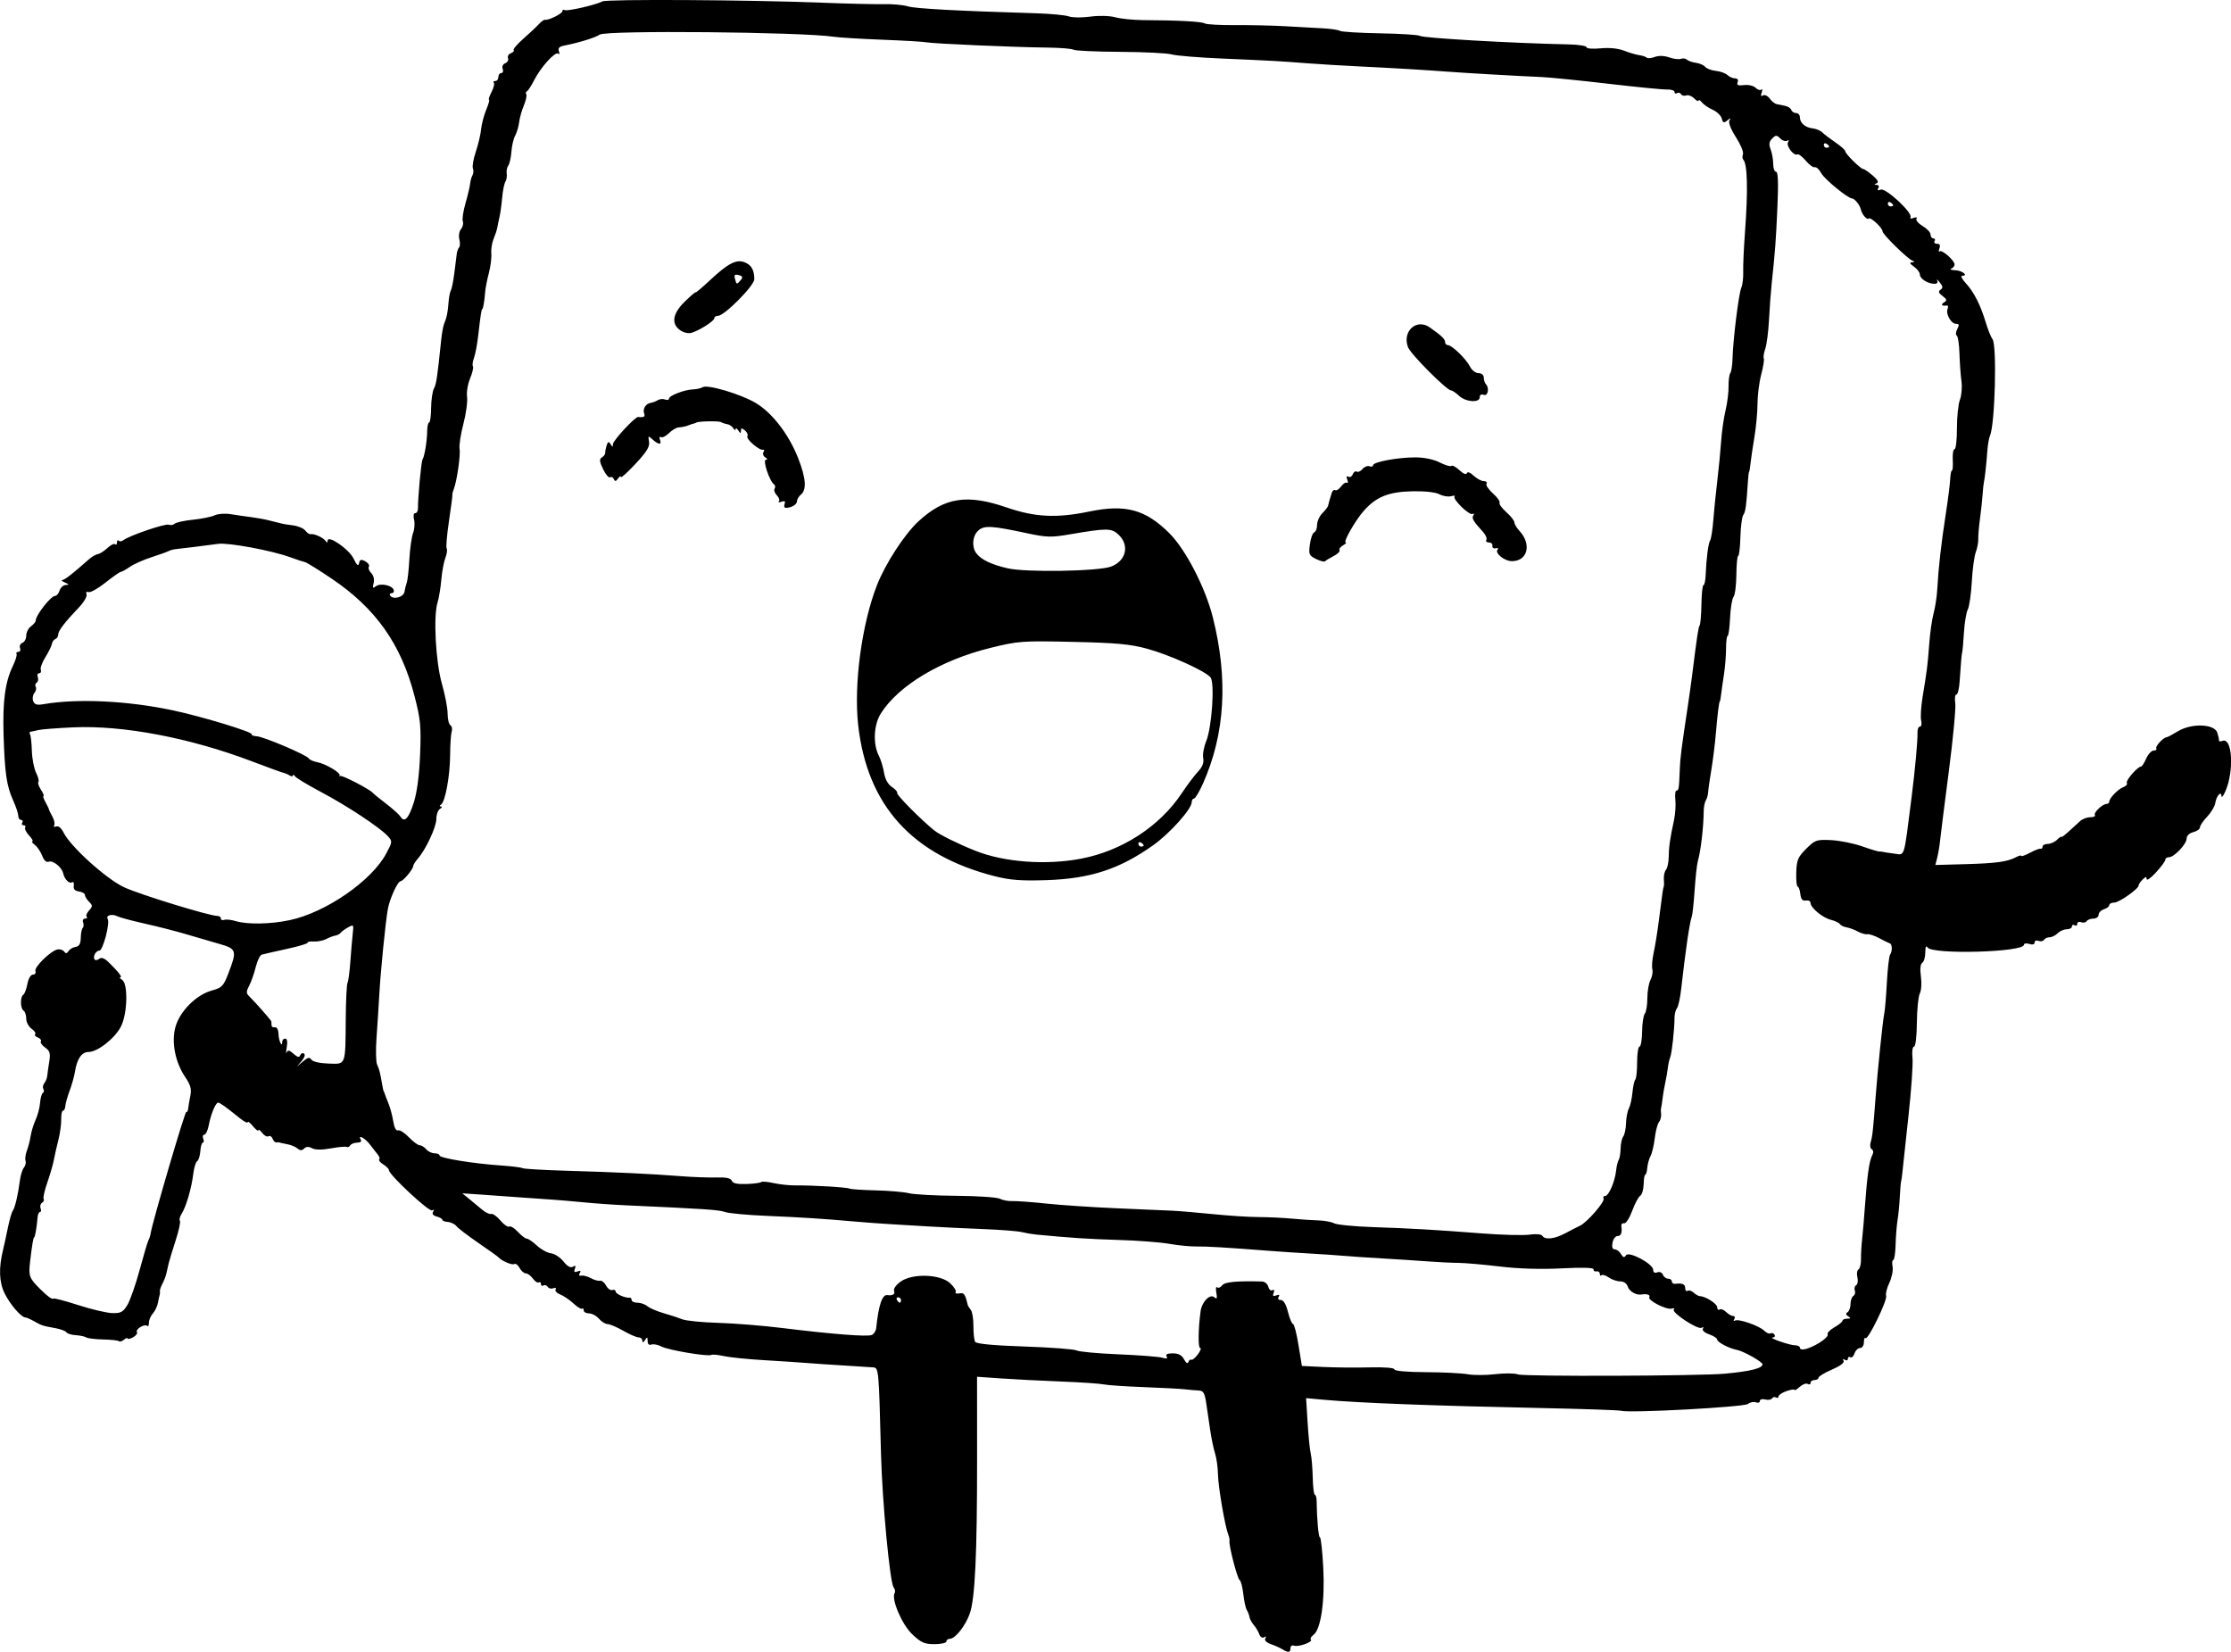 <?xml version="1.0" encoding="UTF-8" standalone="no"?>
<!-- Created with Inkscape (http://www.inkscape.org/) -->

<svg
   width="221.321mm"
   height="163.848mm"
   viewBox="0 0 221.321 163.848"
   version="1.1"
   id="svg5"
   xml:space="preserve"
   xmlns="http://www.w3.org/2000/svg"
   xmlns:svg="http://www.w3.org/2000/svg"><defs
     id="defs2" /><g
     id="layer1"
     transform="translate(-3.1,-59.894)"><path
       style="fill:#000000;stroke-width:0.265"
       d="m 130.318,223.493 c -0.218,-0.137 -0.731,-0.368 -1.14,-0.513 -0.46,-0.163 -0.671,-0.381 -0.554,-0.57 0.118,-0.19 0.073,-0.234 -0.118,-0.116 -0.178,0.11 -0.379,-0.011 -0.478,-0.29 -0.094,-0.264 -0.34,-0.678 -0.547,-0.92 -0.207,-0.242 -0.401,-0.599 -0.43,-0.794 -0.029,-0.195 -0.148,-0.506 -0.264,-0.691 -0.116,-0.185 -0.272,-0.899 -0.348,-1.587 -0.076,-0.688 -0.241,-1.314 -0.368,-1.393 -0.228,-0.141 -1.092,-3.48 -1.004,-3.883 0.025,-0.115 -0.026,-0.387 -0.114,-0.606 -0.329,-0.82 -1.001,-4.727 -1.026,-5.967 -0.014,-0.709 -0.144,-1.651 -0.288,-2.093 -0.144,-0.442 -0.358,-1.458 -0.476,-2.259 -0.117,-0.8 -0.296,-2.021 -0.399,-2.712 -0.153,-1.035 -0.284,-1.261 -0.747,-1.278 -0.308,-0.012 -0.918,-0.065 -1.355,-0.117 -0.437,-0.053 -2.282,-0.151 -4.101,-0.219 -1.819,-0.068 -3.605,-0.19 -3.969,-0.27 -0.364,-0.081 -2.269,-0.209 -4.233,-0.286 -1.965,-0.076 -4.643,-0.214 -5.953,-0.305 l -2.381,-0.166 0.003,8.167 c 0.004,9.443 -0.202,13.817 -0.721,15.315 -0.414,1.196 -1.449,2.51 -1.976,2.51 -0.192,0 -0.349,0.119 -0.349,0.265 0,0.146 -0.531,0.265 -1.179,0.265 -1.002,0 -1.336,-0.15 -2.22,-0.992 -1.02,-0.973 -2.092,-3.497 -1.732,-4.079 0.083,-0.134 0.037,-0.387 -0.102,-0.563 -0.373,-0.472 -1.132,-8.511 -1.254,-13.284 -0.216,-8.427 -0.222,-8.49 -0.787,-8.537 -0.292,-0.024 -1.602,-0.108 -2.912,-0.186 -1.31,-0.078 -2.977,-0.191 -3.704,-0.251 -0.728,-0.059 -2.633,-0.185 -4.233,-0.278 -1.601,-0.094 -3.38,-0.275 -3.955,-0.403 -0.574,-0.128 -1.13,-0.18 -1.234,-0.116 -0.313,0.193 -4.242,-0.466 -4.943,-0.83 -0.357,-0.185 -0.814,-0.274 -1.014,-0.197 -0.228,0.087 -0.365,-0.044 -0.368,-0.352 -0.003,-0.414 -0.044,-0.429 -0.261,-0.095 -0.171,0.265 -0.258,0.287 -0.261,0.066 -0.002,-0.182 -0.171,-0.331 -0.374,-0.331 -0.203,0 -0.888,-0.296 -1.521,-0.658 -0.633,-0.362 -1.333,-0.66 -1.556,-0.661 -0.222,-0.002 -0.608,-0.241 -0.857,-0.532 -0.249,-0.291 -0.692,-0.529 -0.985,-0.529 -0.292,0 -0.532,-0.139 -0.532,-0.309 0,-0.17 -0.067,-0.242 -0.149,-0.16 -0.082,0.082 -0.469,-0.15 -0.86,-0.514 -0.391,-0.365 -0.986,-0.769 -1.323,-0.898 -0.336,-0.129 -0.538,-0.353 -0.449,-0.497 0.091,-0.147 -0.007,-0.197 -0.222,-0.115 -0.211,0.081 -0.464,0.018 -0.561,-0.14 -0.098,-0.158 -0.288,-0.218 -0.424,-0.135 -0.135,0.084 -0.246,0.019 -0.246,-0.144 0,-0.163 -0.097,-0.236 -0.216,-0.162 -0.119,0.074 -0.383,-0.098 -0.588,-0.381 -0.204,-0.283 -0.519,-0.515 -0.7,-0.515 -0.181,0 -0.458,-0.241 -0.616,-0.537 -0.158,-0.295 -0.395,-0.47 -0.528,-0.388 -0.219,0.135 -1.262,-0.314 -1.585,-0.682 -0.073,-0.083 -0.966,-0.721 -1.984,-1.418 -1.019,-0.697 -1.989,-1.44 -2.156,-1.65 -0.167,-0.21 -0.554,-0.401 -0.86,-0.424 -0.306,-0.023 -0.556,-0.122 -0.556,-0.219 0,-0.098 -0.25,-0.243 -0.556,-0.323 -0.354,-0.092 -0.483,-0.263 -0.356,-0.469 0.126,-0.204 0.09,-0.255 -0.098,-0.139 -0.292,0.181 -4.282,-3.533 -4.282,-3.985 0,-0.123 -0.25,-0.379 -0.555,-0.57 -0.305,-0.191 -0.491,-0.411 -0.413,-0.489 0.078,-0.078 0.029,-0.278 -0.109,-0.445 -0.138,-0.166 -0.497,-0.63 -0.797,-1.03 -0.502,-0.67 -1.277,-1.067 -0.904,-0.463 0.09,0.146 -0.075,0.265 -0.366,0.265 -0.291,0 -0.604,0.121 -0.695,0.269 -0.091,0.148 -0.248,0.218 -0.348,0.157 -0.1,-0.062 -0.804,10e-4 -1.565,0.139 -0.902,0.164 -1.555,0.16 -1.876,-0.012 -0.337,-0.18 -0.585,-0.171 -0.786,0.03 -0.215,0.215 -0.391,0.214 -0.657,-0.007 -0.199,-0.166 -0.651,-0.354 -1.003,-0.419 -0.352,-0.065 -0.7,-0.141 -0.773,-0.169 -0.073,-0.028 -0.225,-0.036 -0.338,-0.017 -0.113,0.019 -0.274,-0.145 -0.358,-0.364 -0.084,-0.219 -0.267,-0.327 -0.407,-0.241 -0.14,0.086 -0.421,-0.063 -0.625,-0.332 -0.204,-0.269 -0.375,-0.387 -0.379,-0.262 -0.005,0.125 -0.243,-0.053 -0.529,-0.397 -0.286,-0.344 -0.524,-0.525 -0.529,-0.403 -0.005,0.122 -0.355,-0.057 -0.779,-0.397 -1.419,-1.141 -1.982,-1.545 -2.152,-1.545 -0.249,0 -0.724,1.141 -0.928,2.225 -0.098,0.522 -0.297,0.95 -0.442,0.95 -0.145,0 -0.195,0.179 -0.111,0.397 0.084,0.218 0.067,0.397 -0.038,0.397 -0.105,2.6e-4 -0.217,0.378 -0.249,0.84 -0.033,0.462 -0.174,0.91 -0.313,0.997 -0.14,0.086 -0.314,0.651 -0.386,1.254 -0.169,1.406 -0.702,3.238 -1.145,3.942 -0.191,0.303 -0.274,0.623 -0.185,0.712 0.089,0.089 -0.101,0.972 -0.422,1.963 -0.321,0.991 -0.631,2.01 -0.69,2.265 -0.058,0.255 -0.157,0.693 -0.22,0.975 -0.063,0.282 -0.243,0.753 -0.4,1.048 -0.158,0.295 -0.271,0.63 -0.252,0.745 0.019,0.115 0.012,0.269 -0.016,0.341 -0.028,0.073 -0.105,0.424 -0.17,0.78 -0.065,0.356 -0.295,0.842 -0.509,1.079 -0.215,0.237 -0.391,0.65 -0.391,0.918 0,0.267 -0.075,0.411 -0.167,0.319 -0.242,-0.242 -1.198,0.326 -1.024,0.608 0.081,0.131 -0.094,0.367 -0.389,0.525 -0.295,0.158 -0.537,0.209 -0.537,0.113 0,-0.096 -0.16,-0.041 -0.355,0.121 -0.195,0.162 -0.42,0.23 -0.499,0.151 -0.079,-0.079 -0.782,-0.157 -1.563,-0.173 -0.781,-0.016 -1.539,-0.108 -1.684,-0.203 -0.146,-0.096 -0.615,-0.196 -1.044,-0.223 -0.428,-0.027 -0.845,-0.156 -0.926,-0.286 -0.081,-0.13 -0.564,-0.313 -1.073,-0.406 -1.3,-0.237 -1.377,-0.261 -2.117,-0.681 -0.364,-0.206 -0.757,-0.379 -0.874,-0.384 -0.423,-0.019 -1.502,-1.263 -2.055,-2.372 -0.561,-1.124 -0.611,-2.543 -0.153,-4.384 0.09,-0.364 0.298,-1.316 0.461,-2.117 0.163,-0.8 0.386,-1.574 0.496,-1.72 0.216,-0.288 0.52,-1.587 0.708,-3.03 0.065,-0.502 0.244,-1.064 0.396,-1.248 0.153,-0.184 0.224,-0.487 0.158,-0.674 -0.066,-0.187 -0.005,-0.637 0.134,-1.001 0.139,-0.364 0.307,-1.019 0.374,-1.455 0.066,-0.437 0.289,-1.162 0.495,-1.612 0.206,-0.45 0.404,-1.203 0.44,-1.674 0.036,-0.471 0.16,-0.914 0.276,-0.986 0.116,-0.072 0.139,-0.247 0.052,-0.388 -0.088,-0.142 -0.046,-0.402 0.092,-0.577 0.138,-0.176 0.268,-0.498 0.288,-0.716 0.02,-0.218 0.11,-0.852 0.2,-1.408 0.136,-0.841 0.068,-1.078 -0.402,-1.407 -0.311,-0.218 -0.504,-0.494 -0.43,-0.614 0.074,-0.12 -0.06,-0.294 -0.298,-0.385 -0.238,-0.091 -0.357,-0.242 -0.265,-0.335 0.093,-0.093 -0.069,-0.335 -0.359,-0.538 -0.29,-0.203 -0.527,-0.653 -0.527,-1 0,-0.347 -0.119,-0.704 -0.265,-0.794 -0.327,-0.202 -0.35,-1.371 -0.03,-1.569 0.129,-0.08 0.313,-0.563 0.409,-1.074 0.102,-0.545 0.33,-0.929 0.551,-0.929 0.207,0 0.317,-0.156 0.244,-0.346 -0.152,-0.395 1.557,-2.054 2.222,-2.156 0.242,-0.037 0.53,0.064 0.639,0.225 0.141,0.208 0.264,0.192 0.423,-0.055 0.124,-0.192 0.444,-0.38 0.712,-0.42 0.347,-0.051 0.491,-0.305 0.503,-0.887 0.009,-0.448 0.097,-0.896 0.196,-0.995 0.099,-0.099 0.116,-0.347 0.038,-0.551 -0.078,-0.204 0.009,-0.371 0.195,-0.371 0.185,0 0.257,-0.08 0.16,-0.177 -0.097,-0.097 0.008,-0.381 0.233,-0.63 0.37,-0.409 0.37,-0.493 5.3e-4,-0.862 -0.225,-0.225 -0.409,-0.529 -0.409,-0.674 0,-0.146 -0.268,-0.303 -0.595,-0.35 -0.412,-0.059 -0.569,-0.235 -0.511,-0.574 0.046,-0.269 -0.03,-0.419 -0.168,-0.334 -0.284,0.176 -0.753,-0.3 -0.886,-0.897 -0.134,-0.603 -1.01,-1.307 -1.429,-1.146 -0.235,0.09 -0.474,-0.127 -0.65,-0.59 -0.153,-0.403 -0.482,-0.888 -0.731,-1.077 -0.249,-0.189 -0.359,-0.348 -0.244,-0.352 0.115,-0.005 -0.03,-0.265 -0.322,-0.578 -0.292,-0.313 -0.468,-0.67 -0.392,-0.794 0.076,-0.123 0.006,-0.225 -0.157,-0.225 -0.163,0 -0.222,-0.119 -0.132,-0.265 0.09,-0.146 0.037,-0.265 -0.117,-0.265 -0.154,0 -0.28,-0.185 -0.28,-0.411 0,-0.226 -0.23,-0.916 -0.51,-1.532 -0.643,-1.412 -0.831,-2.708 -0.947,-6.524 -0.1,-3.31 0.16,-5.235 0.92,-6.796 0.269,-0.553 0.434,-1.096 0.366,-1.206 -0.068,-0.11 0.015,-0.2 0.185,-0.2 0.17,0 0.244,-0.169 0.165,-0.375 -0.079,-0.206 0.027,-0.441 0.236,-0.521 0.209,-0.08 0.38,-0.404 0.38,-0.72 0,-0.316 0.208,-0.727 0.463,-0.913 0.255,-0.186 0.466,-0.437 0.47,-0.558 0.018,-0.571 1.51,-2.469 1.941,-2.469 0.146,0 0.341,-0.238 0.434,-0.529 0.092,-0.291 0.368,-0.538 0.613,-0.548 0.36,-0.015 0.344,-0.062 -0.084,-0.246 -0.291,-0.125 -0.407,-0.236 -0.257,-0.246 0.242,-0.017 1.032,-0.633 2.632,-2.054 0.287,-0.255 0.687,-0.488 0.889,-0.518 0.201,-0.03 0.63,-0.302 0.952,-0.605 0.322,-0.303 0.667,-0.47 0.765,-0.372 0.098,0.098 0.179,0.02 0.179,-0.174 0,-0.194 0.078,-0.274 0.174,-0.179 0.096,0.096 0.304,0.073 0.463,-0.05 0.58,-0.451 4.149,-1.671 4.497,-1.537 0.197,0.075 0.463,0.032 0.592,-0.097 0.129,-0.129 0.947,-0.307 1.818,-0.397 0.871,-0.089 1.841,-0.287 2.155,-0.438 0.314,-0.152 1.028,-0.202 1.587,-0.111 0.559,0.09 1.493,0.226 2.075,0.301 0.582,0.075 1.356,0.217 1.72,0.316 0.364,0.099 0.781,0.202 0.926,0.23 0.146,0.027 0.324,0.071 0.397,0.098 0.073,0.027 0.549,0.101 1.058,0.165 0.509,0.064 1.061,0.299 1.227,0.521 0.166,0.222 0.404,0.381 0.529,0.352 0.332,-0.076 1.255,0.344 1.481,0.674 0.134,0.196 0.196,0.188 0.198,-0.025 0.008,-0.618 2.112,0.826 2.57,1.764 0.333,0.681 0.478,0.804 0.55,0.464 0.078,-0.371 0.2,-0.407 0.615,-0.185 0.285,0.152 0.447,0.391 0.361,0.53 -0.086,0.139 0.019,0.429 0.234,0.644 0.234,0.234 0.328,0.631 0.236,0.99 -0.126,0.489 -0.085,0.546 0.222,0.311 0.444,-0.341 1.614,-0.101 1.768,0.362 0.059,0.178 -0.028,0.323 -0.194,0.323 -0.166,0 -0.239,0.103 -0.161,0.229 0.278,0.45 1.336,0.181 1.423,-0.361 0.047,-0.291 0.151,-0.708 0.232,-0.926 0.081,-0.218 0.195,-1.259 0.255,-2.313 0.059,-1.054 0.225,-2.223 0.368,-2.598 0.143,-0.375 0.187,-0.971 0.098,-1.325 -0.094,-0.374 -0.046,-0.643 0.115,-0.643 0.152,0 0.275,-0.208 0.272,-0.463 -0.012,-1.059 0.321,-4.645 0.451,-4.854 0.205,-0.332 0.451,-1.83 0.463,-2.819 0.006,-0.473 0.093,-0.86 0.194,-0.86 0.101,0 0.189,-0.644 0.196,-1.432 0.007,-0.787 0.132,-1.654 0.277,-1.926 0.241,-0.449 0.335,-1.078 0.724,-4.844 0.068,-0.655 0.199,-1.369 0.291,-1.587 0.259,-0.614 0.361,-1.111 0.436,-2.117 0.038,-0.51 0.142,-1.045 0.231,-1.191 0.089,-0.145 0.244,-0.919 0.344,-1.719 0.1,-0.8 0.209,-1.661 0.241,-1.913 0.033,-0.252 0.139,-0.537 0.236,-0.635 0.097,-0.097 0.106,-0.458 0.02,-0.803 -0.086,-0.344 -0.011,-0.801 0.167,-1.016 0.178,-0.215 0.259,-0.559 0.179,-0.766 -0.079,-0.207 0.039,-1.012 0.263,-1.789 0.224,-0.777 0.433,-1.657 0.463,-1.956 0.031,-0.298 0.138,-0.675 0.237,-0.836 0.1,-0.161 0.116,-0.463 0.037,-0.671 -0.08,-0.207 0.049,-0.946 0.285,-1.642 0.236,-0.696 0.473,-1.698 0.526,-2.226 0.053,-0.529 0.283,-1.408 0.512,-1.954 0.228,-0.546 0.351,-0.992 0.273,-0.992 -0.079,0 0.034,-0.342 0.25,-0.76 0.216,-0.418 0.318,-0.835 0.227,-0.926 -0.091,-0.091 -0.027,-0.166 0.143,-0.166 0.17,0 0.309,-0.179 0.309,-0.397 0,-0.218 0.132,-0.397 0.293,-0.397 0.161,0 0.223,-0.183 0.137,-0.407 -0.09,-0.235 0.016,-0.473 0.251,-0.563 0.224,-0.086 0.349,-0.31 0.277,-0.497 -0.072,-0.187 0.057,-0.413 0.287,-0.501 0.23,-0.088 0.352,-0.227 0.271,-0.308 -0.081,-0.081 0.348,-0.584 0.954,-1.118 0.606,-0.534 1.301,-1.187 1.545,-1.451 0.244,-0.264 0.517,-0.46 0.607,-0.436 0.319,0.087 1.728,-0.607 1.728,-0.851 0,-0.136 0.098,-0.187 0.218,-0.113 0.238,0.147 3.111,-0.51 3.751,-0.858 0.44,-0.24 14.467,-0.159 21.696,0.125 2.547,0.1 5.345,0.166 6.218,0.146 0.873,-0.02 1.945,0.078 2.381,0.217 0.71,0.226 4.935,0.455 12.704,0.688 1.458,0.044 2.93,0.183 3.273,0.31 0.342,0.127 1.293,0.138 2.112,0.025 0.881,-0.121 1.905,-0.095 2.506,0.065 0.559,0.149 1.809,0.274 2.778,0.279 3.485,0.018 5.782,0.141 6.082,0.327 0.168,0.104 1.527,0.18 3.02,0.169 1.493,-0.011 3.726,0.039 4.963,0.11 1.237,0.071 2.904,0.164 3.704,0.205 0.8,0.041 1.58,0.156 1.733,0.255 0.153,0.099 1.938,0.208 3.969,0.244 2.03,0.035 3.81,0.149 3.956,0.252 0.312,0.221 9.199,0.731 14.751,0.846 0.982,0.02 1.786,0.147 1.786,0.282 0,0.137 0.615,0.185 1.389,0.11 0.862,-0.084 1.74,0.002 2.315,0.227 0.509,0.2 1.191,0.401 1.515,0.448 0.324,0.047 0.663,0.16 0.755,0.251 0.091,0.091 0.447,0.059 0.791,-0.071 0.39,-0.148 0.927,-0.132 1.431,0.044 0.444,0.155 0.97,0.219 1.168,0.143 0.199,-0.076 0.465,-0.039 0.592,0.082 0.127,0.122 0.528,0.261 0.892,0.31 0.364,0.049 0.781,0.232 0.926,0.406 0.146,0.174 0.622,0.353 1.058,0.397 0.437,0.044 0.951,0.229 1.143,0.411 0.192,0.182 0.532,0.331 0.756,0.331 0.246,0 0.348,0.151 0.259,0.383 -0.112,0.292 0.038,0.359 0.633,0.284 0.435,-0.055 0.942,0.063 1.145,0.266 0.201,0.201 0.458,0.281 0.571,0.179 0.113,-0.102 0.129,0.029 0.035,0.291 -0.115,0.32 -0.072,0.415 0.13,0.29 0.166,-0.103 0.462,0.033 0.658,0.301 0.196,0.268 0.506,0.52 0.687,0.56 0.182,0.04 0.562,0.116 0.846,0.171 0.283,0.054 0.561,0.237 0.617,0.407 0.056,0.169 0.271,0.308 0.477,0.308 0.206,0 0.375,0.187 0.375,0.416 0,0.564 0.533,1.026 1.276,1.106 0.338,0.037 0.763,0.215 0.945,0.397 0.182,0.182 0.768,0.628 1.302,0.992 0.534,0.364 0.972,0.755 0.973,0.869 0.002,0.258 1.538,1.777 1.797,1.777 0.104,1.77e-4 0.522,0.286 0.928,0.636 0.507,0.436 0.631,0.678 0.397,0.773 -0.277,0.111 -0.276,0.141 0.004,0.158 0.195,0.012 0.263,0.156 0.155,0.33 -0.128,0.208 -0.048,0.254 0.246,0.142 0.498,-0.191 3.205,2.323 2.948,2.738 -0.084,0.136 0.051,0.167 0.303,0.07 0.269,-0.103 0.388,-0.068 0.293,0.087 -0.089,0.144 0.189,0.468 0.618,0.721 0.429,0.253 0.779,0.632 0.779,0.842 0,0.21 0.126,0.382 0.28,0.382 0.154,0 0.207,0.119 0.117,0.265 -0.09,0.146 0.018,0.265 0.241,0.265 0.272,0 0.35,0.152 0.238,0.463 -0.091,0.255 -0.08,0.386 0.025,0.292 0.226,-0.202 1.481,0.902 1.481,1.303 0,0.153 -0.149,0.338 -0.331,0.412 -0.182,0.073 -0.01,0.143 0.381,0.154 0.69,0.02 1.373,0.55 0.709,0.55 -0.181,0 -0.026,0.327 0.344,0.728 0.816,0.881 1.456,2.136 1.99,3.903 0.22,0.728 0.518,1.468 0.663,1.646 0.462,0.566 0.258,8.486 -0.247,9.599 -0.099,0.218 -0.214,0.873 -0.256,1.455 -0.094,1.313 -0.259,2.824 -0.348,3.175 -0.037,0.146 -0.093,0.681 -0.126,1.191 -0.033,0.509 -0.148,1.581 -0.257,2.381 -0.109,0.8 -0.187,1.72 -0.174,2.043 0.013,0.323 -0.098,0.909 -0.247,1.301 -0.149,0.393 -0.327,1.715 -0.395,2.939 -0.068,1.224 -0.246,2.454 -0.395,2.733 -0.149,0.279 -0.322,1.311 -0.384,2.294 -0.062,0.983 -0.136,1.846 -0.165,1.919 -0.058,0.146 -0.141,1.073 -0.266,2.977 -0.045,0.691 -0.189,1.257 -0.32,1.257 -0.13,0 -0.18,0.387 -0.109,0.86 0.07,0.473 -0.221,3.539 -0.647,6.813 -0.426,3.274 -0.817,6.37 -0.868,6.879 -0.052,0.509 -0.177,1.247 -0.278,1.64 l -0.183,0.714 3.005,-0.083 c 3.058,-0.084 4.158,-0.239 5.03,-0.705 0.269,-0.144 0.488,-0.195 0.488,-0.113 0,0.082 0.387,-0.058 0.86,-0.31 0.473,-0.252 0.949,-0.434 1.058,-0.404 0.109,0.03 0.198,-0.065 0.198,-0.21 0,-0.146 0.23,-0.265 0.51,-0.265 0.281,0 0.697,-0.187 0.926,-0.416 0.229,-0.229 0.416,-0.353 0.416,-0.277 0,0.076 0.327,-0.161 0.728,-0.529 0.4,-0.367 0.916,-0.838 1.147,-1.046 0.23,-0.208 0.684,-0.378 1.008,-0.378 0.324,0 0.528,-0.098 0.454,-0.217 -0.15,-0.243 0.758,-1.106 1.164,-1.106 0.144,0 0.262,-0.101 0.262,-0.224 0,-0.349 0.874,-1.249 1.406,-1.446 0.264,-0.098 0.415,-0.284 0.335,-0.413 -0.14,-0.226 1.07,-1.621 1.406,-1.621 0.09,0 0.322,-0.357 0.515,-0.794 0.193,-0.437 0.527,-0.794 0.742,-0.794 0.215,0 0.33,-0.098 0.256,-0.217 -0.123,-0.2 0.727,-1.106 1.037,-1.106 0.074,0 0.579,-0.268 1.121,-0.595 1.353,-0.816 3.615,-0.732 3.898,0.145 0.104,0.32 0.177,0.667 0.163,0.771 -0.014,0.104 0.15,0.122 0.365,0.039 0.792,-0.304 1.112,2.013 0.571,4.137 -0.204,0.802 -0.669,1.708 -0.686,1.336 -0.025,-0.561 -0.511,0.003 -0.621,0.72 -0.05,0.324 -0.41,0.923 -0.801,1.332 -0.391,0.408 -0.711,0.883 -0.711,1.054 0,0.171 -0.298,0.386 -0.661,0.477 -0.391,0.098 -0.661,0.356 -0.661,0.63 0,0.549 -1.238,1.859 -1.756,1.859 -0.198,0 -0.361,0.112 -0.361,0.25 0,0.137 -0.416,0.703 -0.925,1.257 -0.509,0.554 -0.925,0.85 -0.926,0.657 -0.001,-0.265 -0.099,-0.252 -0.408,0.057 -0.223,0.223 -0.396,0.478 -0.383,0.566 0.046,0.311 -1.937,1.712 -2.422,1.712 -0.271,0 -0.493,0.111 -0.493,0.247 0,0.136 -0.238,0.322 -0.529,0.415 -0.291,0.092 -0.529,0.339 -0.529,0.547 0,0.208 -0.231,0.379 -0.514,0.379 -0.282,0 -0.584,0.114 -0.67,0.253 -0.086,0.139 -0.331,0.186 -0.545,0.104 -0.214,-0.082 -0.388,-0.01 -0.388,0.159 0,0.17 -0.119,0.235 -0.265,0.145 -0.146,-0.09 -0.265,-0.037 -0.265,0.117 0,0.154 -0.23,0.28 -0.51,0.28 -0.281,0 -0.689,0.179 -0.907,0.397 -0.218,0.218 -0.577,0.397 -0.797,0.397 -0.22,0 -0.471,0.114 -0.557,0.253 -0.086,0.139 -0.331,0.186 -0.545,0.104 -0.214,-0.082 -0.388,-0.009 -0.388,0.162 0,0.19 -0.205,0.246 -0.529,0.143 -0.291,-0.092 -0.529,-0.055 -0.529,0.082 0,0.742 -9.099,0.993 -9.562,0.264 -0.143,-0.225 -0.221,-0.051 -0.223,0.498 -0.002,0.464 -0.137,0.927 -0.3,1.027 -0.188,0.116 -0.237,0.612 -0.134,1.36 0.089,0.647 0.04,1.404 -0.109,1.681 -0.148,0.277 -0.28,1.577 -0.292,2.889 -0.013,1.386 -0.132,2.385 -0.285,2.385 -0.15,0 -0.214,0.482 -0.15,1.124 0.062,0.618 -0.118,3.208 -0.4,5.755 -0.282,2.547 -0.544,4.987 -0.583,5.424 -0.039,0.437 -0.103,0.913 -0.143,1.058 -0.04,0.146 -0.101,0.86 -0.136,1.587 -0.035,0.728 -0.134,1.74 -0.219,2.249 -0.085,0.509 -0.172,1.611 -0.194,2.447 -0.022,0.837 -0.127,1.521 -0.233,1.521 -0.106,0 -0.137,0.297 -0.067,0.66 0.069,0.363 -0.076,1.086 -0.322,1.606 -0.247,0.52 -0.39,1.099 -0.318,1.286 0.155,0.405 -1.804,4.433 -2.041,4.196 -0.09,-0.09 -0.164,0.094 -0.164,0.409 0,0.321 -0.167,0.573 -0.379,0.573 -0.208,0 -0.455,0.24 -0.548,0.533 -0.093,0.293 -0.28,0.465 -0.415,0.381 -0.135,-0.084 -0.246,-0.019 -0.246,0.144 0,0.163 -0.137,0.211 -0.305,0.107 -0.185,-0.114 -0.234,-0.073 -0.124,0.106 0.112,0.181 -0.329,0.514 -1.15,0.867 -0.732,0.315 -1.332,0.677 -1.332,0.805 0,0.128 -0.179,0.232 -0.397,0.232 -0.218,0 -0.397,0.126 -0.397,0.28 0,0.154 -0.127,0.202 -0.281,0.106 -0.155,-0.096 -0.512,0.035 -0.794,0.29 -0.282,0.255 -0.512,0.392 -0.512,0.304 0,-0.088 -0.357,-0.035 -0.794,0.117 -0.437,0.152 -0.794,0.391 -0.794,0.531 0,0.14 -0.111,0.186 -0.246,0.102 -0.135,-0.084 -0.314,-0.042 -0.397,0.092 -0.083,0.134 -0.389,0.182 -0.68,0.106 -0.291,-0.076 -0.529,-0.009 -0.529,0.149 0,0.158 -0.18,0.218 -0.4,0.134 -0.22,-0.085 -0.57,-0.012 -0.778,0.16 -0.376,0.312 -11.735,0.925 -12.58,0.679 -0.218,-0.064 -3.79,-0.187 -7.938,-0.273 -10.74,-0.224 -18.063,-0.503 -21.515,-0.817 l -1.803,-0.164 0.149,2.428 c 0.082,1.335 0.221,2.715 0.309,3.067 0.088,0.352 0.178,1.415 0.199,2.363 0.021,0.948 0.115,1.724 0.209,1.724 0.094,1.6e-4 0.174,0.268 0.178,0.596 0.022,1.836 0.186,3.638 0.331,3.638 0.091,0 0.238,1.343 0.326,2.984 0.177,3.302 -0.233,6.142 -0.965,6.677 -0.236,0.172 -0.354,0.388 -0.264,0.478 0.232,0.232 -1.248,0.759 -1.674,0.596 -0.194,-0.074 -0.351,0.04 -0.351,0.254 0,0.44 -0.218,0.47 -0.794,0.108 z m 23.357,-27.269 c 0.619,0.224 18.064,0.162 20.564,-0.073 2.532,-0.238 3.704,-0.533 3.704,-0.932 0,-0.244 -1.895,-1.308 -2.542,-1.428 -0.771,-0.143 -1.956,-0.767 -1.956,-1.03 0,-0.13 -0.357,-0.36 -0.793,-0.512 -0.447,-0.156 -0.718,-0.399 -0.621,-0.556 0.1,-0.162 0.047,-0.202 -0.126,-0.095 -0.37,0.229 -3.031,-1.524 -2.758,-1.816 0.108,-0.116 0.019,-0.154 -0.2,-0.085 -0.504,0.161 -2.429,-0.821 -2.233,-1.139 0.137,-0.222 -0.252,-0.353 -0.771,-0.26 -0.521,0.093 -1.214,-0.305 -1.366,-0.785 -0.097,-0.306 -0.401,-0.516 -0.748,-0.516 -0.322,0 -0.834,-0.174 -1.138,-0.388 -0.304,-0.213 -0.628,-0.312 -0.72,-0.22 -0.092,0.092 -0.167,0.028 -0.167,-0.142 0,-0.17 -0.149,-0.279 -0.331,-0.243 -0.182,0.036 -0.311,-0.053 -0.286,-0.198 0.029,-0.172 -1.084,-0.207 -3.175,-0.099 -2.065,0.106 -4.263,0.04 -6.13,-0.185 -1.601,-0.193 -3.446,-0.354 -4.101,-0.359 -0.655,-0.004 -2.084,-0.075 -3.175,-0.157 -1.091,-0.082 -3.056,-0.21 -4.366,-0.284 -1.31,-0.074 -3.036,-0.191 -3.836,-0.259 -0.8,-0.068 -2.348,-0.173 -3.44,-0.233 -1.091,-0.06 -2.937,-0.184 -4.101,-0.275 -4.11,-0.32 -6.097,-0.437 -7.128,-0.42 -0.573,0.009 -1.764,-0.109 -2.646,-0.264 -0.882,-0.155 -3.151,-0.327 -5.043,-0.384 -2.979,-0.089 -4.615,-0.196 -8.149,-0.532 -0.407,-0.039 -1.059,-0.151 -1.449,-0.248 -0.39,-0.098 -2.14,-0.234 -3.89,-0.302 -1.75,-0.068 -4.193,-0.186 -5.43,-0.262 -1.237,-0.076 -2.963,-0.179 -3.836,-0.23 -0.873,-0.051 -2.361,-0.162 -3.307,-0.245 -3.213,-0.285 -5.417,-0.427 -8.864,-0.571 -1.892,-0.079 -3.737,-0.252 -4.101,-0.383 -0.594,-0.215 -2.061,-0.314 -9.79,-0.66 -1.237,-0.055 -3.142,-0.189 -4.233,-0.298 -1.091,-0.108 -2.52,-0.231 -3.175,-0.272 -0.655,-0.041 -2.024,-0.137 -3.043,-0.213 -1.019,-0.076 -2.745,-0.199 -3.836,-0.274 l -1.984,-0.135 0.661,0.536 c 0.364,0.295 0.945,0.777 1.291,1.071 0.346,0.294 0.759,0.491 0.917,0.439 0.158,-0.053 0.57,0.241 0.916,0.652 0.346,0.411 0.736,0.681 0.868,0.599 0.132,-0.081 0.521,0.156 0.866,0.528 0.345,0.372 0.745,0.676 0.889,0.676 0.144,0 0.597,0.31 1.006,0.69 0.409,0.379 1.035,0.722 1.391,0.761 0.356,0.039 0.912,0.403 1.235,0.808 0.394,0.495 0.704,0.665 0.941,0.519 0.256,-0.158 0.308,-0.1 0.19,0.208 -0.121,0.314 -0.051,0.384 0.263,0.263 0.295,-0.113 0.364,-0.063 0.225,0.163 -0.127,0.205 -0.069,0.3 0.155,0.254 0.197,-0.04 0.62,0.072 0.942,0.25 0.322,0.178 0.729,0.292 0.904,0.254 0.176,-0.038 0.45,0.178 0.608,0.481 0.159,0.303 0.436,0.501 0.617,0.441 0.181,-0.06 0.329,0.006 0.329,0.146 0,0.244 0.971,0.671 1.389,0.611 0.109,-0.016 0.198,0.09 0.198,0.236 0,0.146 0.259,0.265 0.574,0.265 0.316,0 0.762,0.157 0.992,0.35 0.23,0.192 0.953,0.502 1.608,0.689 0.655,0.187 1.488,0.46 1.852,0.607 0.364,0.147 1.971,0.307 3.572,0.354 1.601,0.048 4.458,0.277 6.35,0.511 4.94,0.61 8.406,0.881 8.864,0.694 0.218,-0.089 0.421,-0.401 0.451,-0.692 0.233,-2.26 0.593,-3.334 1.095,-3.268 0.542,0.072 0.801,-0.084 0.677,-0.407 -0.082,-0.213 0.195,-0.606 0.657,-0.935 1.172,-0.834 3.929,-0.741 4.907,0.165 0.379,0.352 0.625,0.745 0.545,0.874 -0.08,0.129 0.085,0.19 0.366,0.136 0.47,-0.09 0.57,0.045 0.826,1.124 0.025,0.106 0.166,0.337 0.313,0.515 0.147,0.177 0.263,0.896 0.258,1.597 -0.005,0.701 0.073,1.409 0.175,1.574 0.12,0.194 1.841,0.355 4.907,0.459 2.597,0.088 4.918,0.263 5.157,0.39 0.24,0.127 2.103,0.299 4.14,0.383 2.037,0.084 3.991,0.235 4.341,0.335 0.449,0.128 0.581,0.092 0.447,-0.124 -0.127,-0.206 0.072,-0.306 0.611,-0.306 0.559,0 0.896,0.179 1.118,0.595 0.198,0.369 0.36,0.469 0.429,0.263 0.061,-0.182 0.19,-0.284 0.286,-0.225 0.097,0.059 0.39,-0.179 0.651,-0.528 0.261,-0.349 0.364,-0.634 0.229,-0.634 -0.217,0 -0.194,-1.886 0.044,-3.65 0.124,-0.923 0.922,-1.748 1.347,-1.395 0.275,0.228 0.319,0.136 0.214,-0.443 -0.073,-0.401 -0.038,-0.642 0.076,-0.536 0.115,0.107 0.339,0.022 0.499,-0.188 0.261,-0.343 1.395,-0.454 3.957,-0.388 0.27,0.007 0.552,0.243 0.625,0.525 0.074,0.282 0.26,0.434 0.413,0.339 0.172,-0.106 0.217,-0.009 0.116,0.254 -0.121,0.314 -0.051,0.384 0.263,0.263 0.284,-0.109 0.363,-0.06 0.235,0.146 -0.115,0.185 -0.027,0.31 0.217,0.31 0.264,0 0.515,0.423 0.708,1.191 0.165,0.655 0.391,1.191 0.501,1.191 0.111,0 0.354,0.936 0.54,2.08 l 0.338,2.08 2.141,0.102 c 1.178,0.056 3.242,0.074 4.588,0.04 1.471,-0.037 2.447,0.042 2.447,0.198 0,0.155 1.256,0.267 3.109,0.276 1.71,0.008 3.585,0.101 4.167,0.206 0.582,0.105 1.806,0.102 2.719,-0.006 0.914,-0.108 1.926,-0.101 2.249,0.016 z m 29.89,-3.124 c 0.545,-0.329 0.925,-0.707 0.843,-0.84 -0.082,-0.133 0.215,-0.448 0.66,-0.702 0.445,-0.253 0.81,-0.55 0.811,-0.659 7.9e-4,-0.109 0.21,-0.2 0.465,-0.202 0.361,-0.003 0.384,-0.054 0.104,-0.232 -0.25,-0.159 -0.27,-0.282 -0.066,-0.408 0.161,-0.1 0.293,-0.465 0.293,-0.811 0,-0.347 0.127,-0.709 0.283,-0.805 0.155,-0.096 0.22,-0.337 0.144,-0.536 -0.076,-0.199 -0.015,-0.438 0.136,-0.531 0.151,-0.093 0.205,-0.447 0.12,-0.786 -0.085,-0.339 -0.036,-0.69 0.11,-0.78 0.145,-0.09 0.257,-0.544 0.248,-1.008 -0.009,-0.465 0.038,-1.321 0.104,-1.903 0.067,-0.582 0.194,-2.07 0.283,-3.307 0.221,-3.049 0.432,-4.544 0.717,-5.077 0.151,-0.282 0.137,-0.51 -0.037,-0.618 -0.152,-0.094 -0.199,-0.412 -0.106,-0.707 0.17,-0.536 0.244,-1.216 0.486,-4.446 0.197,-2.632 0.72,-7.69 0.86,-8.31 0.069,-0.304 0.185,-1.682 0.259,-3.061 0.074,-1.379 0.218,-2.63 0.319,-2.778 0.24,-0.351 0.222,-1.047 -0.03,-1.125 -0.108,-0.033 -0.582,-0.266 -1.053,-0.517 -0.471,-0.251 -1.005,-0.427 -1.185,-0.391 -0.18,0.036 -0.597,-0.083 -0.926,-0.264 -0.329,-0.181 -0.831,-0.367 -1.116,-0.414 -0.285,-0.047 -0.584,-0.192 -0.664,-0.323 -0.081,-0.13 -0.483,-0.321 -0.895,-0.425 -0.832,-0.209 -2.024,-1.199 -2.024,-1.682 0,-0.172 -0.208,-0.277 -0.463,-0.234 -0.333,0.056 -0.487,-0.127 -0.547,-0.65 -0.046,-0.4 -0.165,-0.728 -0.265,-0.728 -0.1,1e-5 -0.162,-0.632 -0.138,-1.405 0.037,-1.229 0.161,-1.523 0.98,-2.342 0.883,-0.883 1.025,-0.933 2.471,-0.865 0.844,0.04 2.228,0.317 3.076,0.615 0.848,0.299 1.622,0.533 1.72,0.519 0.098,-0.013 0.237,-0.002 0.31,0.026 0.073,0.028 0.573,0.104 1.111,0.17 1.149,0.14 0.969,0.708 1.771,-5.581 0.352,-2.756 0.618,-5.667 0.588,-6.416 -0.013,-0.327 0.096,-0.595 0.242,-0.595 0.147,0 0.201,-0.268 0.121,-0.595 -0.08,-0.327 -0.018,-1.369 0.138,-2.315 0.45,-2.724 0.508,-3.189 0.663,-5.292 0.08,-1.091 0.276,-2.461 0.435,-3.043 0.159,-0.582 0.322,-1.654 0.362,-2.381 0.116,-2.107 0.392,-4.56 0.836,-7.408 0.226,-1.455 0.427,-3.033 0.446,-3.506 0.019,-0.473 0.097,-0.86 0.174,-0.86 0.077,0 0.113,-0.476 0.081,-1.058 -0.033,-0.582 0.048,-1.058 0.179,-1.058 0.131,0 0.236,-0.926 0.234,-2.057 -0.002,-1.131 0.131,-2.411 0.296,-2.844 0.165,-0.433 0.234,-1.263 0.153,-1.846 -0.081,-0.582 -0.169,-1.808 -0.196,-2.723 -0.027,-0.916 -0.149,-1.727 -0.27,-1.802 -0.122,-0.075 -0.098,-0.368 0.053,-0.65 0.215,-0.402 0.188,-0.513 -0.122,-0.513 -0.487,0 -1.038,-0.963 -0.842,-1.473 0.079,-0.205 0.058,-0.36 -0.046,-0.345 -0.515,0.077 -0.676,-0.069 -0.322,-0.293 0.339,-0.215 0.321,-0.307 -0.132,-0.652 -0.397,-0.303 -0.446,-0.456 -0.197,-0.621 0.258,-0.171 0.239,-0.332 -0.086,-0.733 -0.229,-0.282 -0.341,-0.365 -0.249,-0.183 0.1,0.198 -0.005,0.331 -0.262,0.331 -0.658,-3e-6 -1.453,-0.504 -1.453,-0.92 0,-0.205 -0.265,-0.558 -0.588,-0.784 -0.405,-0.284 -0.467,-0.418 -0.198,-0.433 0.286,-0.015 0.299,-0.057 0.048,-0.158 -0.512,-0.205 -2.965,-2.613 -2.965,-2.91 0,-0.345 -1.192,-1.451 -1.371,-1.272 -0.176,0.176 -0.673,-0.404 -0.79,-0.925 -0.095,-0.42 -0.617,-1.064 -0.862,-1.064 -0.407,0 -2.741,-1.913 -3.059,-2.508 -0.2,-0.374 -0.487,-0.638 -0.637,-0.588 -0.15,0.05 -0.556,-0.245 -0.902,-0.656 -0.346,-0.411 -0.721,-0.69 -0.834,-0.62 -0.332,0.205 -1.141,-0.854 -0.922,-1.208 0.122,-0.197 0.089,-0.254 -0.085,-0.147 -0.156,0.097 -0.464,-0.004 -0.683,-0.224 -0.356,-0.356 -0.443,-0.355 -0.805,0.006 -0.307,0.307 -0.344,0.569 -0.151,1.076 0.14,0.368 0.255,1.019 0.255,1.446 0,0.427 0.129,0.777 0.286,0.777 0.198,0 0.238,1.077 0.131,3.506 -0.148,3.345 -0.218,4.286 -0.57,7.607 -0.085,0.8 -0.204,2.408 -0.264,3.572 -0.061,1.164 -0.228,2.458 -0.372,2.875 -0.144,0.417 -0.209,0.843 -0.145,0.947 0.064,0.104 -0.05,0.822 -0.254,1.595 -0.204,0.773 -0.37,2.073 -0.37,2.889 5.3e-4,0.816 -0.138,2.317 -0.308,3.336 -0.17,1.019 -0.346,2.209 -0.391,2.646 -0.045,0.437 -0.108,0.794 -0.138,0.794 -0.031,0 -0.086,0.476 -0.122,1.058 -0.145,2.313 -0.231,2.923 -0.453,3.219 -0.128,0.17 -0.255,1.152 -0.284,2.182 -0.029,1.03 -0.127,1.873 -0.218,1.874 -0.092,5.3e-4 -0.174,0.844 -0.184,1.875 -0.01,1.031 -0.135,2.016 -0.279,2.189 -0.144,0.173 -0.299,1.115 -0.345,2.093 -0.046,0.978 -0.154,1.779 -0.24,1.78 -0.086,8e-4 -0.157,0.567 -0.158,1.258 -0.001,0.691 -0.095,1.852 -0.209,2.58 -0.114,0.728 -0.241,1.621 -0.283,1.984 -0.042,0.364 -0.096,0.661 -0.12,0.661 -0.08,0 -0.243,1.303 -0.398,3.175 -0.084,1.019 -0.283,2.626 -0.442,3.572 -0.159,0.946 -0.304,1.958 -0.321,2.249 -0.018,0.291 -0.123,0.671 -0.235,0.843 -0.111,0.173 -0.205,0.649 -0.209,1.058 -0.014,1.602 -0.294,3.989 -0.585,4.977 -0.086,0.291 -0.226,1.57 -0.313,2.841 -0.086,1.272 -0.214,2.462 -0.283,2.646 -0.219,0.583 -0.601,3.188 -1.058,7.213 -0.099,0.873 -0.287,1.719 -0.418,1.879 -0.131,0.161 -0.238,0.577 -0.238,0.926 -0.002,1.135 -0.263,3.535 -0.429,3.941 -0.089,0.218 -0.196,0.695 -0.236,1.058 -0.041,0.364 -0.154,1.019 -0.253,1.455 -0.098,0.437 -0.22,1.151 -0.271,1.587 -0.051,0.437 -0.115,0.853 -0.143,0.926 -0.028,0.073 -0.028,0.348 -0.001,0.611 0.027,0.263 -0.069,0.622 -0.213,0.796 -0.145,0.174 -0.33,0.886 -0.412,1.581 -0.082,0.695 -0.27,1.492 -0.419,1.77 -0.149,0.278 -0.296,0.81 -0.327,1.181 -0.031,0.372 -0.119,0.676 -0.197,0.676 -0.077,5.3e-4 -0.15,0.427 -0.162,0.949 -0.011,0.521 -0.165,1.037 -0.341,1.146 -0.176,0.109 -0.535,0.783 -0.798,1.499 -0.263,0.716 -0.621,1.269 -0.796,1.231 -0.175,-0.039 -0.299,0.08 -0.275,0.265 0.09,0.687 -0.029,0.996 -0.385,0.996 -0.201,0 -0.423,0.298 -0.492,0.661 -0.083,0.434 -0.007,0.661 0.221,0.661 0.191,0 0.47,0.208 0.62,0.463 0.211,0.358 0.324,0.386 0.496,0.125 0.29,-0.439 2.697,0.853 2.697,1.447 0,0.254 0.151,0.345 0.407,0.246 0.232,-0.089 0.472,0.013 0.557,0.236 0.083,0.216 0.316,0.392 0.519,0.392 0.203,0 0.369,0.124 0.369,0.276 0,0.152 0.149,0.257 0.331,0.233 0.702,-0.091 0.992,0.035 0.992,0.432 0,0.227 0.109,0.345 0.243,0.262 0.134,-0.083 0.402,-5.3e-4 0.595,0.183 0.194,0.183 0.471,0.338 0.617,0.345 0.581,0.026 1.72,0.757 1.72,1.105 0,0.204 0.109,0.302 0.243,0.22 0.134,-0.083 0.423,0.029 0.643,0.249 0.22,0.22 0.534,0.399 0.698,0.399 0.165,0 0.214,0.137 0.11,0.305 -0.104,0.169 -0.074,0.234 0.068,0.147 0.338,-0.209 2.416,0.513 2.916,1.014 0.215,0.215 0.493,0.329 0.616,0.252 0.124,-0.076 0.3,-0.018 0.391,0.13 0.091,0.148 0.01,0.274 -0.18,0.281 -0.495,0.017 1.676,0.773 2.233,0.778 0.255,0.002 0.463,0.103 0.463,0.224 0,0.374 0.879,0.16 1.918,-0.467 z M 15.733,189.346 c 0.276,-0.454 0.828,-2.031 1.226,-3.506 0.398,-1.474 0.793,-2.8 0.876,-2.945 0.083,-0.146 0.178,-0.443 0.21,-0.661 0.153,-1.044 3.402,-12.117 3.531,-12.037 0.082,0.051 0.169,-0.108 0.194,-0.352 0.025,-0.244 0.122,-0.819 0.215,-1.279 0.131,-0.645 0.015,-1.063 -0.511,-1.836 -0.996,-1.466 -1.387,-3.478 -0.967,-4.977 0.433,-1.546 2.046,-3.168 3.577,-3.597 1.048,-0.293 1.185,-0.436 1.695,-1.771 0.848,-2.216 0.793,-2.381 -0.966,-2.876 -0.837,-0.236 -2.295,-0.661 -3.241,-0.946 -0.946,-0.285 -2.776,-0.754 -4.067,-1.042 -1.291,-0.288 -2.541,-0.623 -2.778,-0.745 -0.515,-0.264 -1.159,-0.085 -0.944,0.263 0.249,0.403 -0.47,3.148 -0.824,3.148 -0.365,0 -0.697,0.656 -0.455,0.898 0.086,0.086 0.292,0.043 0.459,-0.096 0.204,-0.169 0.516,-0.042 0.95,0.387 0.971,0.958 1.354,1.456 1.121,1.461 -0.115,0.002 -0.033,0.115 0.183,0.252 0.599,0.379 0.532,3.319 -0.106,4.604 -0.582,1.173 -2.324,2.549 -3.227,2.549 -0.679,0 -1.147,0.679 -1.347,1.955 -0.071,0.453 -0.308,1.3 -0.526,1.882 -0.219,0.582 -0.411,1.267 -0.428,1.521 -0.017,0.255 -0.121,0.463 -0.23,0.463 -0.11,0 -0.191,0.387 -0.179,0.86 0.011,0.473 -0.116,1.396 -0.283,2.051 -0.167,0.655 -0.369,1.548 -0.449,1.984 -0.08,0.437 -0.37,1.435 -0.644,2.22 -0.274,0.784 -0.44,1.52 -0.369,1.635 0.071,0.115 3.7e-4,0.289 -0.157,0.387 -0.158,0.098 -0.223,0.344 -0.145,0.547 0.078,0.204 0.051,0.37 -0.061,0.37 -0.112,0 -0.223,0.268 -0.246,0.595 -0.059,0.824 -0.246,1.918 -0.328,1.918 -0.088,0 -0.211,0.73 -0.41,2.436 -0.163,1.393 -0.084,1.605 0.986,2.676 0.735,0.735 1.213,1.08 1.332,0.961 0.062,-0.062 1.176,0.231 2.476,0.65 1.3,0.419 2.812,0.775 3.359,0.79 0.845,0.023 1.072,-0.098 1.498,-0.798 z m 76.749,-0.498 c 0,-0.146 -0.126,-0.265 -0.28,-0.265 -0.154,0 -0.207,0.119 -0.117,0.265 0.09,0.146 0.216,0.265 0.28,0.265 0.064,0 0.117,-0.119 0.117,-0.265 z m 65.881,-6.613 c 0.509,-0.276 1.169,-0.615 1.465,-0.753 0.727,-0.339 2.533,-2.426 2.353,-2.719 -0.08,-0.129 -0.012,-0.234 0.149,-0.234 0.358,0 0.978,-1.43 1.091,-2.514 0.045,-0.437 0.16,-0.913 0.256,-1.058 0.096,-0.146 0.182,-0.66 0.191,-1.143 0.01,-0.483 0.128,-1.019 0.263,-1.191 0.135,-0.172 0.258,-0.76 0.274,-1.307 0.016,-0.547 0.143,-1.209 0.283,-1.47 0.14,-0.261 0.301,-0.973 0.357,-1.582 0.057,-0.609 0.184,-1.187 0.283,-1.286 0.099,-0.099 0.18,-0.874 0.18,-1.723 0,-0.849 0.107,-1.543 0.237,-1.543 0.13,0 0.245,-0.667 0.255,-1.483 0.01,-0.815 0.131,-1.619 0.27,-1.786 0.139,-0.167 0.252,-0.858 0.252,-1.536 0,-0.678 0.14,-1.493 0.31,-1.812 0.171,-0.319 0.254,-0.795 0.185,-1.058 -0.069,-0.263 -0.01,-0.995 0.13,-1.627 0.14,-0.632 0.368,-2.042 0.507,-3.133 0.371,-2.92 0.425,-3.294 0.495,-3.44 0.035,-0.073 0.041,-0.406 0.013,-0.742 -0.028,-0.335 0.066,-0.752 0.208,-0.926 0.142,-0.174 0.263,-0.733 0.269,-1.243 0.011,-1.004 0.138,-1.891 0.519,-3.635 0.135,-0.617 0.199,-1.539 0.143,-2.051 -0.056,-0.511 -0.006,-0.929 0.112,-0.929 0.225,0 0.254,-0.19 0.327,-2.117 0.043,-1.135 0.151,-1.988 0.789,-6.218 0.154,-1.019 0.346,-2.388 0.428,-3.043 0.498,-3.987 0.618,-4.785 0.752,-5.002 0.082,-0.133 0.162,-1.086 0.178,-2.118 0.016,-1.032 0.107,-1.877 0.204,-1.877 0.096,0 0.193,-0.446 0.215,-0.992 0.066,-1.661 0.259,-3.152 0.448,-3.457 0.098,-0.159 0.236,-1.039 0.306,-1.955 0.07,-0.916 0.248,-2.678 0.397,-3.915 0.148,-1.237 0.322,-3.023 0.386,-3.969 0.064,-0.946 0.26,-2.315 0.435,-3.043 0.175,-0.728 0.309,-1.799 0.299,-2.381 -0.01,-0.582 0.068,-1.177 0.174,-1.323 0.106,-0.146 0.206,-0.8 0.221,-1.455 0.045,-1.837 0.613,-6.42 0.869,-7.011 0.126,-0.291 0.212,-1.005 0.191,-1.587 -0.021,-0.582 0.055,-2.308 0.169,-3.836 0.318,-4.251 0.256,-6.867 -0.171,-7.294 -0.091,-0.091 -0.102,-0.332 -0.024,-0.536 0.078,-0.204 -0.237,-0.962 -0.701,-1.684 -0.511,-0.796 -0.763,-1.448 -0.639,-1.654 0.166,-0.276 0.126,-0.277 -0.211,-0.004 -0.348,0.282 -0.438,0.251 -0.554,-0.192 -0.076,-0.291 -0.477,-0.679 -0.892,-0.862 -0.415,-0.184 -0.899,-0.514 -1.076,-0.734 -0.177,-0.22 -0.326,-0.302 -0.331,-0.183 -0.005,0.12 -0.202,0.023 -0.439,-0.214 -0.237,-0.237 -0.59,-0.37 -0.785,-0.295 -0.195,0.075 -0.426,0.02 -0.513,-0.121 -0.087,-0.142 -0.27,-0.189 -0.405,-0.105 -0.135,0.084 -0.246,0.031 -0.246,-0.117 0,-0.148 -0.327,-0.257 -0.728,-0.243 -0.4,0.015 -3.049,-0.245 -5.887,-0.577 -2.838,-0.332 -5.814,-0.63 -6.615,-0.663 -2.029,-0.082 -7.513,-0.396 -9.26,-0.529 -2.139,-0.164 -5.561,-0.367 -8.864,-0.526 -1.601,-0.077 -3.863,-0.214 -5.027,-0.304 -2.855,-0.222 -3.562,-0.261 -8.467,-0.47 -2.328,-0.099 -4.591,-0.285 -5.027,-0.412 -0.437,-0.127 -2.742,-0.242 -5.124,-0.255 -2.382,-0.013 -4.465,-0.109 -4.63,-0.213 -0.165,-0.104 -1.372,-0.2 -2.681,-0.213 -3.169,-0.032 -11.238,-0.386 -11.916,-0.522 -0.296,-0.06 -2.261,-0.175 -4.366,-0.256 -2.105,-0.081 -4.257,-0.212 -4.783,-0.291 -3.208,-0.483 -22.646,-0.662 -23.253,-0.214 -0.387,0.286 -2.066,0.806 -3.487,1.08 -0.519,0.1 -0.667,0.254 -0.553,0.573 0.086,0.24 0.057,0.346 -0.065,0.236 -0.287,-0.261 -1.721,1.313 -2.386,2.618 -0.286,0.562 -0.611,1.062 -0.721,1.111 -0.11,0.049 -0.141,0.185 -0.068,0.303 0.073,0.118 -0.036,0.616 -0.241,1.108 -0.205,0.492 -0.418,1.249 -0.472,1.682 -0.054,0.433 -0.231,1.026 -0.392,1.317 -0.162,0.291 -0.328,1.006 -0.369,1.587 -0.041,0.582 -0.181,1.2 -0.31,1.373 -0.129,0.173 -0.199,0.53 -0.156,0.794 0.043,0.263 -0.016,0.63 -0.132,0.815 -0.116,0.185 -0.26,0.899 -0.32,1.587 -0.06,0.688 -0.18,1.549 -0.265,1.913 -0.085,0.364 -0.184,0.84 -0.22,1.058 -0.036,0.218 -0.2,0.715 -0.364,1.104 -0.164,0.389 -0.267,1.044 -0.228,1.455 0.039,0.411 -0.07,1.284 -0.243,1.939 -0.172,0.655 -0.335,1.488 -0.363,1.852 -0.069,0.901 -0.205,1.72 -0.287,1.72 -0.082,0 -0.17,0.57 -0.407,2.64 -0.1,0.87 -0.288,1.862 -0.418,2.205 -0.13,0.343 -0.177,0.719 -0.104,0.837 0.073,0.118 -0.056,0.665 -0.286,1.215 -0.23,0.551 -0.363,1.367 -0.296,1.814 0.067,0.447 -0.098,1.658 -0.367,2.69 -0.269,1.032 -0.438,2.141 -0.376,2.464 0.113,0.587 -0.272,3.244 -0.578,3.994 -0.089,0.218 -0.149,0.468 -0.134,0.555 0.016,0.087 -0.138,1.268 -0.342,2.625 -0.204,1.357 -0.305,2.573 -0.226,2.702 0.08,0.129 0.021,0.555 -0.131,0.946 -0.152,0.391 -0.333,1.366 -0.402,2.167 -0.069,0.8 -0.237,1.812 -0.372,2.249 -0.43,1.382 -0.187,5.895 0.433,8.064 0.311,1.088 0.566,2.421 0.566,2.961 0,0.54 0.124,1.058 0.275,1.152 0.151,0.094 0.21,0.376 0.13,0.628 -0.08,0.252 -0.15,1.284 -0.156,2.293 -0.012,2.087 -0.476,4.65 -0.894,4.939 -0.173,0.119 -0.179,0.198 -0.016,0.202 0.146,0.004 0.101,0.112 -0.099,0.239 -0.2,0.127 -0.361,0.571 -0.358,0.988 0.006,0.787 -1.029,3.014 -1.829,3.933 -0.253,0.291 -0.462,0.623 -0.465,0.737 -0.006,0.315 -0.999,1.512 -1.257,1.515 -0.289,0.004 -1.08,1.739 -1.265,2.775 -0.23,1.293 -0.718,6.187 -0.844,8.467 -0.064,1.164 -0.188,3.093 -0.275,4.287 -0.087,1.193 -0.062,2.384 0.055,2.646 0.224,0.5 0.312,0.845 0.493,1.931 0.061,0.364 0.135,0.691 0.165,0.728 0.03,0.036 0.08,0.155 0.11,0.265 0.03,0.109 0.194,0.533 0.363,0.942 0.169,0.409 0.382,1.203 0.471,1.766 0.1,0.626 0.284,0.977 0.474,0.904 0.171,-0.066 0.655,0.241 1.077,0.681 0.422,0.44 0.909,0.801 1.082,0.801 0.173,0 0.463,0.179 0.644,0.397 0.181,0.218 0.553,0.397 0.826,0.397 0.273,0 0.497,0.098 0.497,0.217 0,0.259 3.323,0.801 6.057,0.988 1.076,0.074 2.055,0.195 2.176,0.269 0.121,0.075 2.098,0.19 4.394,0.257 4.887,0.142 8.374,0.308 11.318,0.539 1.164,0.091 2.743,0.148 3.509,0.126 0.975,-0.028 1.435,0.07 1.534,0.328 0.098,0.255 0.543,0.354 1.451,0.322 0.72,-0.025 1.375,-0.112 1.456,-0.192 0.08,-0.08 0.634,-0.036 1.231,0.098 0.597,0.134 1.573,0.239 2.17,0.233 1.724,-0.017 5.117,0.182 5.361,0.314 0.122,0.066 1.294,0.146 2.604,0.177 1.31,0.031 2.798,0.159 3.307,0.285 0.509,0.126 2.635,0.241 4.723,0.256 2.088,0.015 4.019,0.146 4.291,0.291 0.272,0.145 0.825,0.25 1.23,0.232 0.405,-0.018 1.927,0.093 3.382,0.247 1.455,0.154 4.551,0.361 6.879,0.462 2.328,0.101 4.829,0.21 5.556,0.242 0.728,0.033 2.573,0.187 4.101,0.344 1.528,0.156 3.552,0.286 4.498,0.289 0.946,0.003 2.434,0.072 3.307,0.155 0.873,0.083 2.064,0.163 2.646,0.177 0.582,0.015 1.286,0.145 1.564,0.289 0.278,0.144 2.005,0.314 3.836,0.376 3.907,0.133 6.013,0.255 10.871,0.629 1.965,0.151 4.067,0.204 4.673,0.118 0.654,-0.093 1.171,-0.044 1.272,0.12 0.258,0.418 1.221,0.312 2.257,-0.25 z m -56.565,-35.422 c -8.215,-2.09 -12.675,-7.025 -13.566,-15.011 -0.448,-4.02 0.36,-10.019 1.869,-13.872 0.836,-2.136 2.733,-5.051 4.115,-6.325 2.583,-2.381 4.807,-2.73 8.748,-1.374 2.818,0.969 4.948,1.074 8.19,0.404 3.6,-0.744 5.575,-0.211 7.945,2.145 1.619,1.61 3.574,5.389 4.318,8.35 1.534,6.1 1.215,11.544 -0.964,16.455 -0.371,0.837 -0.778,1.521 -0.903,1.521 -0.126,0 -0.228,0.163 -0.228,0.362 0,0.667 -2.155,3.078 -3.798,4.249 -3.348,2.386 -6.25,3.337 -10.622,3.481 -2.487,0.082 -3.593,-0.002 -5.104,-0.386 z m 8.57,-1.75 c 4.051,-0.775 7.791,-3.209 9.965,-6.486 0.531,-0.8 1.256,-1.764 1.61,-2.14 0.445,-0.473 0.605,-0.889 0.518,-1.344 -0.069,-0.362 0.061,-1.106 0.289,-1.653 0.571,-1.367 0.875,-5.827 0.433,-6.359 -0.53,-0.638 -4.07,-2.235 -6.298,-2.842 -1.66,-0.452 -3.047,-0.579 -7.338,-0.675 -5.068,-0.113 -5.415,-0.087 -8.202,0.598 -4.907,1.207 -9.11,3.724 -10.866,6.506 -0.71,1.124 -0.795,3.037 -0.188,4.205 0.189,0.364 0.418,1.116 0.51,1.672 0.106,0.646 0.391,1.157 0.789,1.418 0.342,0.224 0.572,0.49 0.509,0.591 -0.102,0.165 2.452,2.735 3.711,3.734 0.529,0.419 2.333,1.31 4.03,1.989 2.868,1.147 7.02,1.457 10.528,0.786 z m 6.191,-1.311 c 0,-0.064 -0.119,-0.19 -0.265,-0.28 -0.146,-0.09 -0.265,-0.037 -0.265,0.117 0,0.154 0.119,0.28 0.265,0.28 0.146,0 0.265,-0.052 0.265,-0.117 z m -3.236,-27.658 c 1.493,-0.563 1.857,-2.115 0.741,-3.163 -0.707,-0.665 -1.139,-0.666 -4.917,-0.019 -1.739,0.298 -2.252,0.284 -4.101,-0.112 -3.585,-0.768 -4.31,-0.81 -4.898,-0.278 -0.584,0.529 -0.673,1.628 -0.184,2.266 0.483,0.629 1.479,1.105 3.1,1.479 1.815,0.42 9.009,0.298 10.258,-0.173 z m 20.336,-0.75 c -0.696,-0.342 -0.747,-0.462 -0.612,-1.463 0.08,-0.599 0.273,-1.132 0.428,-1.183 0.155,-0.052 0.282,-0.382 0.282,-0.733 0,-0.352 0.238,-0.878 0.529,-1.169 0.291,-0.291 0.544,-0.618 0.563,-0.728 0.034,-0.203 0.131,-0.542 0.361,-1.274 0.072,-0.228 0.229,-0.353 0.349,-0.279 0.12,0.074 0.381,-0.09 0.579,-0.366 0.199,-0.275 0.457,-0.441 0.574,-0.369 0.117,0.072 0.135,-0.072 0.039,-0.322 -0.11,-0.287 -0.071,-0.39 0.108,-0.28 0.155,0.096 0.353,-0.011 0.44,-0.238 0.087,-0.227 0.265,-0.346 0.395,-0.266 0.13,0.08 0.388,-0.037 0.573,-0.26 0.185,-0.223 0.496,-0.345 0.691,-0.27 0.195,0.075 0.354,0.029 0.354,-0.102 0,-0.326 2.471,-0.784 4.207,-0.779 0.875,0.002 1.811,0.199 2.415,0.507 0.542,0.277 1.061,0.428 1.152,0.337 0.091,-0.091 0.45,0.101 0.798,0.428 0.375,0.352 0.672,0.473 0.73,0.298 0.06,-0.18 0.326,-0.084 0.679,0.245 0.319,0.297 0.771,0.541 1.004,0.541 0.233,0 0.353,0.114 0.266,0.254 -0.086,0.14 0.201,0.573 0.638,0.963 0.438,0.39 0.735,0.807 0.661,0.926 -0.074,0.119 0.227,0.539 0.669,0.933 0.442,0.394 0.803,0.852 0.803,1.019 0,0.167 0.224,0.544 0.498,0.838 1.232,1.323 0.817,3.004 -0.741,3.004 -0.765,0 -1.758,-0.822 -1.412,-1.168 0.109,-0.109 0.02,-0.159 -0.198,-0.111 -0.218,0.049 -0.367,-0.061 -0.331,-0.243 0.036,-0.182 -0.119,-0.331 -0.346,-0.331 -0.227,0 -0.342,-0.115 -0.255,-0.255 0.087,-0.14 -0.055,-0.489 -0.315,-0.775 -0.995,-1.094 -1.155,-1.368 -0.975,-1.66 0.104,-0.169 0.07,-0.23 -0.077,-0.139 -0.304,0.188 -2.027,-1.489 -1.781,-1.734 0.09,-0.09 -0.075,-0.101 -0.365,-0.025 -0.291,0.076 -0.808,-0.013 -1.151,-0.197 -0.373,-0.201 -1.443,-0.318 -2.674,-0.293 -2.342,0.048 -3.579,0.544 -4.81,1.929 -0.857,0.964 -2.097,3.145 -1.796,3.158 0.105,0.004 -0.02,0.131 -0.278,0.281 -0.258,0.15 -0.411,0.367 -0.34,0.481 0.071,0.115 -0.195,0.375 -0.59,0.579 -0.395,0.204 -0.778,0.436 -0.851,0.516 -0.073,0.08 -0.474,-0.022 -0.891,-0.227 z m -52.729,-5.46 c 0.105,-0.272 0.017,-0.337 -0.302,-0.222 -0.247,0.088 -0.366,0.068 -0.264,-0.045 0.102,-0.113 0.012,-0.38 -0.201,-0.593 -0.213,-0.213 -0.311,-0.509 -0.218,-0.66 0.093,-0.15 0.06,-0.349 -0.074,-0.442 -0.442,-0.308 -1.136,-2.417 -0.796,-2.422 0.195,-0.003 0.175,-0.089 -0.055,-0.235 -0.201,-0.127 -0.281,-0.366 -0.179,-0.532 0.102,-0.165 0.085,-0.268 -0.037,-0.228 -0.352,0.115 -1.73,-1.069 -1.561,-1.342 0.083,-0.135 -0.026,-0.392 -0.242,-0.572 -0.316,-0.263 -0.395,-0.255 -0.398,0.036 -0.003,0.285 -0.059,0.278 -0.261,-0.034 -0.141,-0.218 -0.26,-0.278 -0.265,-0.132 -0.004,0.146 -0.107,0.108 -0.229,-0.084 -0.121,-0.192 -0.388,-0.374 -0.591,-0.404 -0.204,-0.031 -0.489,-0.124 -0.635,-0.208 -0.232,-0.133 -2.272,-0.093 -2.447,0.048 -0.036,0.029 -0.185,0.083 -0.331,0.119 -0.146,0.036 -0.324,0.096 -0.397,0.132 -0.208,0.104 -0.626,0.196 -1.058,0.232 -0.218,0.018 -0.639,0.276 -0.936,0.572 -0.296,0.296 -0.652,0.469 -0.791,0.383 -0.139,-0.086 -0.181,0.028 -0.094,0.255 0.204,0.532 -0.129,0.524 -0.726,-0.016 -0.441,-0.399 -0.464,-0.386 -0.356,0.21 0.089,0.489 -0.22,0.997 -1.335,2.195 -0.798,0.857 -1.452,1.447 -1.454,1.312 -0.002,-0.136 -0.13,-0.068 -0.285,0.15 -0.212,0.3 -0.313,0.316 -0.415,0.065 -0.074,-0.183 -0.243,-0.266 -0.374,-0.184 -0.132,0.081 -0.445,-0.282 -0.695,-0.808 -0.366,-0.767 -0.388,-0.998 -0.112,-1.168 0.189,-0.117 0.335,-0.318 0.324,-0.447 -0.011,-0.129 0.052,-0.459 0.139,-0.733 0.127,-0.399 0.204,-0.425 0.39,-0.132 0.197,0.311 0.232,0.311 0.236,1.5e-4 0.004,-0.357 2.204,-2.729 2.5,-2.695 0.555,0.065 0.718,-0.027 0.599,-0.337 -0.172,-0.448 0.151,-0.986 0.635,-1.059 0.204,-0.031 0.525,-0.152 0.714,-0.27 0.189,-0.118 0.516,-0.148 0.728,-0.067 0.211,0.081 0.384,0.044 0.384,-0.083 0,-0.299 1.53,-0.89 2.381,-0.92 0.364,-0.013 0.796,-0.111 0.96,-0.218 0.462,-0.301 3.784,0.685 5.258,1.561 1.629,0.968 3.265,3.084 4.194,5.425 0.79,1.989 0.888,3.174 0.304,3.659 -0.218,0.181 -0.397,0.481 -0.397,0.666 0,0.327 -0.558,0.657 -1.108,0.657 -0.149,0 -0.205,-0.173 -0.124,-0.383 z M 147.841,99.154 c -0.312,-0.291 -0.664,-0.529 -0.781,-0.529 -0.436,0 -4.023,-3.599 -4.286,-4.299 -0.59,-1.573 0.853,-2.878 2.163,-1.956 1.163,0.818 1.519,1.159 1.519,1.456 0,0.166 0.126,0.302 0.279,0.302 0.401,0 1.815,1.375 2.194,2.134 0.177,0.355 0.556,0.645 0.843,0.646 0.309,5.3e-4 0.522,0.181 0.524,0.444 0.002,0.244 0.091,0.531 0.198,0.638 0.377,0.377 0.216,1.23 -0.202,1.07 -0.242,-0.093 -0.397,-5.3e-4 -0.397,0.236 0,0.58 -1.384,0.486 -2.056,-0.141 z m -77.261,-6.498 c -0.927,-0.649 -0.759,-1.669 0.471,-2.863 0.582,-0.565 1.058,-0.97 1.058,-0.901 0,0.069 0.625,-0.458 1.389,-1.171 1.827,-1.704 2.633,-2.128 3.455,-1.816 0.682,0.259 0.977,0.769 0.977,1.688 0,0.631 -2.965,3.623 -3.591,3.623 -0.208,0 -0.378,0.109 -0.378,0.243 0,0.275 -1.446,1.202 -2.257,1.446 -0.304,0.092 -0.792,-0.016 -1.124,-0.249 z m 6.001,-4.979 c 0.237,-0.285 0.194,-0.393 -0.199,-0.496 -0.387,-0.101 -0.472,-0.018 -0.372,0.365 0.155,0.593 0.182,0.599 0.57,0.131 z m -42.593,77.323 c 0.124,0.2 0.818,0.361 1.685,0.391 1.77,0.061 1.686,0.276 1.726,-4.448 0.015,-1.83 0.094,-3.436 0.176,-3.568 0.082,-0.132 0.211,-1.111 0.287,-2.177 0.076,-1.066 0.184,-2.319 0.239,-2.786 0.095,-0.802 0.069,-0.831 -0.474,-0.529 -0.316,0.176 -0.645,0.417 -0.733,0.536 -0.087,0.119 -0.325,0.244 -0.529,0.277 -0.204,0.034 -0.609,0.188 -0.9,0.344 -0.291,0.155 -0.847,0.265 -1.236,0.244 -0.389,-0.021 -0.665,0.031 -0.612,0.115 0.052,0.084 -0.88,0.364 -2.071,0.622 -1.191,0.258 -2.308,0.514 -2.483,0.568 -0.174,0.055 -0.443,0.612 -0.596,1.238 -0.154,0.626 -0.444,1.451 -0.645,1.834 -0.311,0.593 -0.311,0.75 0.002,1.058 0.646,0.637 2.179,2.378 2.198,2.497 0.01,0.063 0.018,0.234 0.018,0.379 0,0.146 0.149,0.235 0.331,0.198 0.196,-0.039 0.342,0.232 0.357,0.666 0.025,0.698 0.37,1.412 0.37,0.767 0,-0.17 0.134,-0.309 0.298,-0.309 0.19,0 0.244,0.312 0.15,0.86 -0.081,0.473 -0.084,0.704 -0.006,0.513 0.109,-0.267 0.266,-0.237 0.682,0.132 0.395,0.35 0.572,0.39 0.657,0.147 0.064,-0.183 0.233,-0.26 0.375,-0.172 0.152,0.094 0.061,0.395 -0.221,0.729 l -0.48,0.569 0.611,-0.519 c 0.475,-0.403 0.658,-0.443 0.822,-0.178 z m -2.12,-13.84 c 3.565,-0.764 8.088,-3.888 9.538,-6.586 0.628,-1.17 0.634,-1.224 0.169,-1.737 -0.769,-0.85 -4.059,-3.024 -6.638,-4.387 -1.31,-0.692 -2.469,-1.393 -2.576,-1.558 -0.107,-0.164 -0.196,-0.203 -0.198,-0.085 -0.002,0.118 -0.153,0.121 -0.335,0.007 -0.182,-0.114 -0.45,-0.229 -0.595,-0.257 -0.146,-0.028 -1.567,-0.545 -3.159,-1.15 -6.134,-2.328 -12.771,-3.589 -17.717,-3.365 -1.615,0.073 -3.174,0.195 -3.466,0.271 -0.291,0.076 -0.625,0.147 -0.743,0.159 -0.118,0.011 -0.15,0.123 -0.072,0.25 0.078,0.126 0.161,0.87 0.185,1.654 0.024,0.783 0.214,1.763 0.422,2.176 0.209,0.414 0.311,0.821 0.227,0.905 -0.084,0.084 0.029,0.43 0.251,0.769 0.222,0.339 0.337,0.616 0.256,0.616 -0.081,0 0.001,0.268 0.183,0.595 0.182,0.327 0.339,0.655 0.349,0.728 0.01,0.073 0.169,0.403 0.352,0.733 0.183,0.33 0.262,0.716 0.175,0.857 -0.087,0.141 0.004,0.194 0.203,0.118 0.215,-0.083 0.508,0.159 0.724,0.598 0.69,1.4 4.225,4.597 6.002,5.429 1.534,0.718 8.467,2.849 9.268,2.849 0.187,0 0.341,0.115 0.341,0.256 0,0.141 0.149,0.201 0.331,0.134 0.182,-0.068 0.688,-0.015 1.124,0.118 1.176,0.356 3.48,0.316 5.398,-0.096 z m 12.285,-11.677 c 0.319,-1.009 0.54,-2.697 0.621,-4.742 0.112,-2.806 0.047,-3.482 -0.556,-5.813 -1.33,-5.144 -3.847,-8.7 -8.255,-11.663 -1.274,-0.857 -2.443,-1.581 -2.598,-1.609 -0.155,-0.028 -0.817,-0.247 -1.472,-0.487 -1.831,-0.669 -6.123,-1.467 -7.15,-1.329 -1.597,0.214 -3.545,0.457 -4.108,0.511 -0.298,0.029 -0.656,0.118 -0.794,0.198 -0.138,0.08 -0.906,0.356 -1.706,0.615 -0.8,0.258 -1.771,0.691 -2.158,0.961 -0.386,0.271 -0.786,0.492 -0.888,0.492 -0.102,0 -0.79,0.481 -1.528,1.068 -0.738,0.588 -1.493,1.01 -1.678,0.94 -0.2,-0.077 -0.281,0.015 -0.199,0.228 0.075,0.196 -0.258,0.771 -0.741,1.277 -1.438,1.508 -2.069,2.332 -2.069,2.706 0,0.194 -0.126,0.394 -0.279,0.445 -0.153,0.051 -0.309,0.269 -0.347,0.485 -0.037,0.216 -0.329,0.809 -0.648,1.318 -0.319,0.509 -0.524,1.075 -0.455,1.257 0.069,0.182 -0.004,0.331 -0.16,0.331 -0.157,0 -0.218,0.175 -0.136,0.388 0.082,0.214 0.033,0.46 -0.108,0.547 -0.142,0.087 -0.186,0.275 -0.098,0.417 0.088,0.142 0.028,0.416 -0.133,0.61 -0.161,0.193 -0.214,0.556 -0.118,0.805 0.131,0.342 0.376,0.418 0.997,0.309 3.372,-0.591 8.436,-0.346 12.947,0.626 2.919,0.629 7.871,2.139 7.735,2.359 -0.053,0.086 0.169,0.173 0.494,0.193 0.707,0.042 4.953,1.849 5.17,2.2 0.084,0.135 0.454,0.301 0.824,0.368 0.833,0.151 2.405,1.085 2.226,1.323 -0.072,0.097 -0.052,0.116 0.045,0.043 0.165,-0.123 2.97,1.329 3.263,1.69 0.073,0.089 0.668,0.573 1.323,1.075 0.655,0.502 1.29,1.074 1.411,1.272 0.393,0.642 0.819,0.188 1.324,-1.411 z M 190.907,80.252 c 0,-0.064 -0.119,-0.19 -0.265,-0.28 -0.146,-0.09 -0.265,-0.037 -0.265,0.117 0,0.154 0.119,0.28 0.265,0.28 0.146,0 0.265,-0.052 0.265,-0.117 z m -6.35,-5.821 c 0,-0.064 -0.119,-0.19 -0.265,-0.28 -0.146,-0.09 -0.265,-0.037 -0.265,0.117 0,0.154 0.119,0.28 0.265,0.28 0.146,0 0.265,-0.052 0.265,-0.117 z"
       id="path559" /></g></svg>
